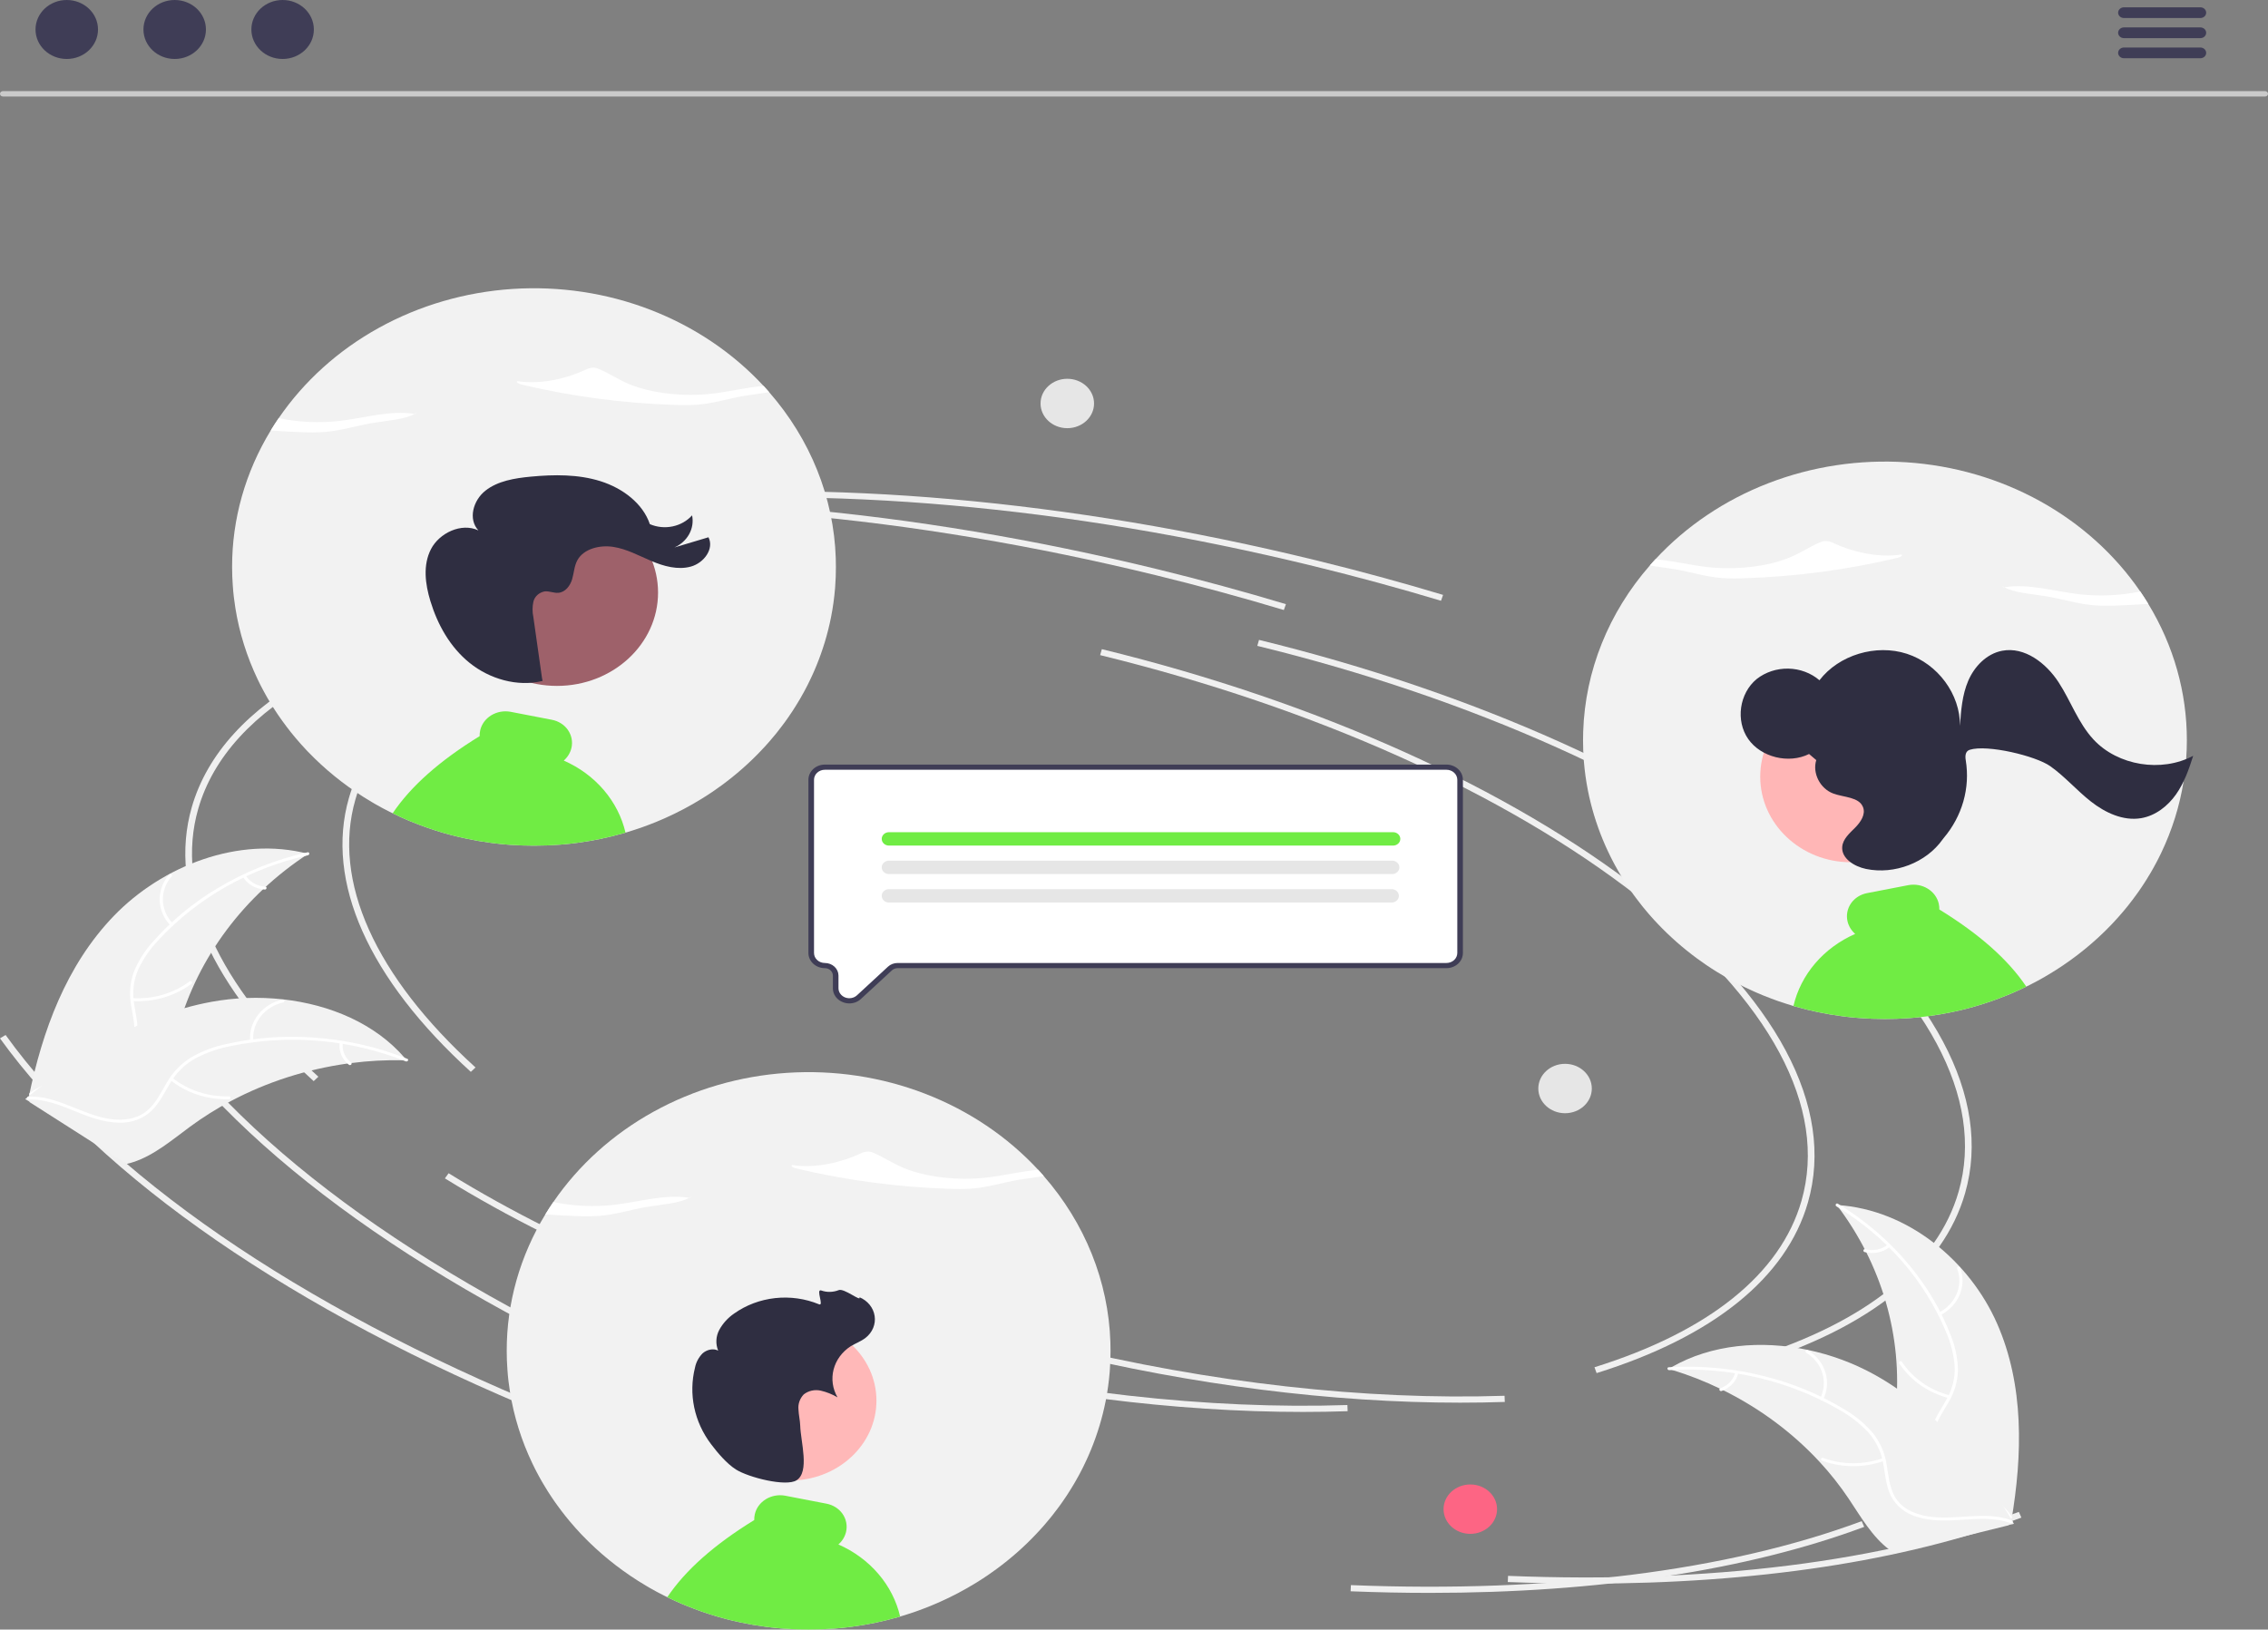 <svg width="430" height="309" viewBox="0 0 430 309" fill="none" xmlns="http://www.w3.org/2000/svg">
<rect x="0" y="0" width="430" height="309" fill="#808080" stroke="none"/>
<g clip-path="url(#clip0_60_982)">
<path d="M89.268 203.249C69.827 185.577 61.616 167.142 66.147 151.338C71.961 131.058 97.793 117.036 137.019 112.867L137.163 114.031C98.484 118.141 73.046 131.848 67.373 151.638C62.963 167.018 71.055 185.051 90.157 202.415L89.268 203.249Z" fill="#F0F0F0"/>
<path d="M276.841 265.978C252.578 265.978 226.211 262.648 200.021 256.246C167.634 248.329 137.939 236.38 114.146 221.689L114.85 220.716C138.529 235.336 168.093 247.231 200.346 255.114C229.492 262.24 258.857 265.541 285.255 264.67L285.301 265.839C282.513 265.932 279.693 265.978 276.841 265.978Z" fill="#F0F0F0"/>
<path d="M332.504 258.615L332.098 257.506C353.799 250.731 367.371 239.818 371.349 225.945C376.405 208.309 365.421 187.844 340.418 168.319C315.287 148.695 279.049 132.412 238.376 122.47L238.701 121.338C279.551 131.324 315.966 147.691 341.236 167.425C366.634 187.258 377.764 208.148 372.575 226.245C368.483 240.516 354.627 251.709 332.504 258.615Z" fill="#F0F0F0"/>
<path d="M133.243 266.467C85.567 246.942 48.828 221.612 29.796 195.141L30.853 194.493C49.753 220.781 86.299 245.961 133.757 265.396L133.243 266.467Z" fill="#F0F0F0"/>
<path d="M300.871 300.291C295.953 300.291 290.951 300.19 285.866 299.987L285.92 298.818C323.872 300.335 357.358 296.141 382.764 286.688L383.238 287.774C361.076 296.019 332.828 300.291 300.871 300.291Z" fill="#F0F0F0"/>
<path d="M273.208 113.918C265.328 111.549 257.222 109.343 249.117 107.362C202.473 95.96 156.622 91.912 116.519 95.657L116.391 94.492C156.644 90.734 202.652 94.792 249.441 106.23C257.57 108.217 265.698 110.429 273.6 112.805L273.208 113.918Z" fill="#F0F0F0"/>
<path d="M59.471 205.006C40.03 187.334 31.819 168.899 36.35 153.095C42.165 132.815 67.997 118.793 107.222 114.624L107.367 115.787C68.688 119.898 43.25 133.605 37.576 153.395C33.167 168.775 41.258 186.808 60.361 204.172L59.471 205.006Z" fill="#F0F0F0"/>
<path d="M247.044 267.734C222.781 267.734 196.414 264.404 170.224 258.002C137.837 250.085 108.142 238.136 84.349 223.445L85.053 222.472C108.732 237.092 138.296 248.987 170.549 256.87C199.695 263.995 229.06 267.297 255.459 266.426L255.504 267.595C252.717 267.688 249.897 267.734 247.044 267.734Z" fill="#F0F0F0"/>
<path d="M302.708 260.371L302.302 259.262C324.002 252.487 337.575 241.574 341.553 227.701C346.609 210.065 335.624 189.6 310.621 170.075C285.491 150.451 249.253 134.168 208.58 124.226L208.904 123.094C249.755 133.079 286.17 149.447 311.44 169.181C336.838 189.014 347.967 209.903 342.779 228.001C338.687 242.272 324.831 253.465 302.708 260.371Z" fill="#F0F0F0"/>
<path d="M103.447 268.222C55.77 248.698 19.032 223.368 0 196.897L1.056 196.249C19.957 222.537 56.502 247.717 103.961 267.152L103.447 268.222Z" fill="#F0F0F0"/>
<path d="M271.074 302.047C266.156 302.047 261.155 301.946 256.069 301.743L256.124 300.573C294.076 302.091 327.562 297.897 352.968 288.443L353.442 289.53C331.28 297.775 303.032 302.047 271.074 302.047Z" fill="#F0F0F0"/>
<path d="M243.411 115.674C235.531 113.305 227.426 111.099 219.32 109.117C172.677 97.716 126.826 93.668 86.722 97.413L86.595 96.248C126.848 92.49 172.856 96.548 219.645 107.986C227.773 109.973 235.901 112.185 243.804 114.561L243.411 115.674Z" fill="#F0F0F0"/>
<path d="M21.611 173.648C30.723 164.215 45.257 158.466 58.429 161.907C46.278 169.848 37.56 181.5 33.817 194.804C32.394 199.94 31.391 205.789 26.765 208.928C23.887 210.882 20.073 211.349 16.534 210.904C12.994 210.459 9.648 209.188 6.346 207.929L5.458 208C8.012 195.582 12.5 183.081 21.611 173.648Z" fill="#F2F2F2"/>
<path d="M58.389 162.169C47.377 164.631 37.484 170.235 30.117 178.183C28.499 179.868 27.177 181.779 26.203 183.844C25.324 185.884 25.052 188.104 25.417 190.273C25.713 192.302 26.27 194.346 26.026 196.407C25.885 197.459 25.504 198.473 24.908 199.38C24.313 200.288 23.516 201.068 22.571 201.672C20.258 203.231 17.476 203.93 14.73 204.527C11.681 205.189 8.502 205.832 6.017 207.703C5.715 207.93 5.352 207.485 5.653 207.259C9.977 204.003 15.987 204.421 20.772 202.057C23.004 200.954 24.89 199.222 25.349 196.847C25.75 194.769 25.177 192.661 24.858 190.609C24.469 188.497 24.646 186.33 25.373 184.296C26.231 182.192 27.47 180.238 29.038 178.517C32.5 174.592 36.609 171.194 41.215 168.448C46.452 165.287 52.236 162.976 58.318 161.616C58.694 161.532 58.763 162.086 58.389 162.169L58.389 162.169Z" fill="white"/>
<path d="M32.326 175.496C31.05 174.173 30.324 172.475 30.278 170.704C30.233 168.933 30.87 167.205 32.077 165.828C32.322 165.55 32.801 165.889 32.556 166.167C31.429 167.448 30.836 169.058 30.882 170.707C30.928 172.356 31.611 173.935 32.807 175.16C33.067 175.426 32.584 175.761 32.326 175.496H32.326Z" fill="white"/>
<path d="M25.12 189.263C29.033 189.503 32.901 188.372 35.951 186.096C36.253 185.871 36.617 186.315 36.315 186.541C33.136 188.904 29.109 190.073 25.037 189.815C24.649 189.79 24.734 189.238 25.12 189.263Z" fill="white"/>
<path d="M46.588 166.015C46.966 166.622 47.502 167.132 48.147 167.501C48.792 167.869 49.526 168.083 50.282 168.125C50.671 168.145 50.585 168.697 50.199 168.677C49.363 168.627 48.553 168.389 47.84 167.984C47.126 167.579 46.531 167.018 46.106 166.351C46.061 166.291 46.041 166.218 46.052 166.145C46.063 166.073 46.104 166.007 46.165 165.961C46.229 165.917 46.309 165.898 46.389 165.908C46.468 165.918 46.539 165.957 46.588 166.015Z" fill="white"/>
<path d="M77.126 201.066C76.883 201.059 76.641 201.053 76.395 201.05C73.13 200.981 69.865 201.157 66.631 201.576C66.38 201.605 66.127 201.638 65.878 201.673C58.099 202.76 50.606 205.17 43.78 208.783C41.065 210.222 38.473 211.851 36.025 213.654C32.646 216.144 29.196 219.092 25.239 220.368C24.828 220.505 24.408 220.619 23.982 220.708L5.62 208.995C5.593 208.949 5.563 208.906 5.535 208.86L4.779 208.424C4.898 208.322 5.024 208.22 5.143 208.119C5.212 208.06 5.285 208.004 5.354 207.945C5.401 207.906 5.448 207.868 5.489 207.831C5.504 207.818 5.52 207.805 5.533 207.796C5.573 207.759 5.615 207.728 5.652 207.695C6.355 207.12 7.063 206.549 7.776 205.981C7.779 205.977 7.779 205.977 7.786 205.976C13.235 201.663 19.122 197.733 25.468 194.752C25.659 194.662 25.853 194.569 26.052 194.484C28.921 193.156 31.902 192.045 34.966 191.165C36.646 190.688 38.351 190.29 40.074 189.972C44.528 189.158 49.094 188.997 53.602 189.493C62.59 190.484 71.135 194.118 76.706 200.569C76.848 200.734 76.987 200.897 77.126 201.066Z" fill="#F2F2F2"/>
<path d="M76.924 201.254C66.526 197.098 54.974 196.073 43.909 198.324C41.517 198.769 39.217 199.56 37.092 200.667C35.06 201.807 33.396 203.429 32.273 205.364C31.186 207.149 30.298 209.09 28.76 210.6C27.96 211.362 26.995 211.959 25.928 212.352C24.861 212.746 23.716 212.927 22.568 212.883C19.704 212.842 17.027 211.854 14.445 210.803C11.579 209.637 8.622 208.383 5.417 208.496C5.029 208.509 5.029 207.952 5.417 207.938C10.992 207.743 15.518 211.418 20.88 212.19C23.382 212.55 26.017 212.216 27.932 210.575C29.607 209.139 30.524 207.137 31.608 205.321C32.674 203.419 34.228 201.787 36.135 200.567C38.192 199.364 40.456 198.492 42.829 197.99C48.153 196.781 53.649 196.353 59.117 196.72C65.36 197.108 71.486 198.478 77.228 200.773C77.583 200.915 77.277 201.396 76.924 201.254Z" fill="white"/>
<path d="M47.426 197.406C47.269 195.64 47.796 193.881 48.915 192.441C50.033 191.002 51.669 189.977 53.53 189.548C53.907 189.463 54.069 190 53.691 190.085C51.957 190.481 50.433 191.437 49.395 192.779C48.357 194.121 47.872 195.762 48.029 197.405C48.062 197.762 47.459 197.761 47.426 197.406Z" fill="white"/>
<path d="M32.695 204.392C35.663 206.759 39.488 208.006 43.407 207.885C43.795 207.873 43.796 208.43 43.408 208.442C39.329 208.561 35.351 207.256 32.269 204.787C31.975 204.551 32.403 204.158 32.695 204.392Z" fill="white"/>
<path d="M64.994 197.765C64.9 198.459 64.995 199.165 65.27 199.817C65.545 200.47 65.991 201.049 66.568 201.503C66.865 201.735 66.437 202.128 66.142 201.897C65.507 201.393 65.015 200.753 64.71 200.032C64.404 199.312 64.295 198.534 64.391 197.765C64.393 197.692 64.425 197.623 64.481 197.571C64.537 197.519 64.613 197.489 64.692 197.486C64.772 197.487 64.848 197.516 64.905 197.568C64.961 197.62 64.993 197.691 64.994 197.765H64.994Z" fill="white"/>
<path d="M378.636 250.974C373.488 239.262 361.892 229.337 348.234 228.49C356.788 239.739 360.757 253.42 359.439 267.111C358.91 272.39 357.727 278.21 360.94 282.602C362.94 285.336 366.361 286.959 369.857 287.638C373.353 288.317 376.967 288.159 380.535 287.998L381.346 288.34C383.46 275.852 383.784 262.685 378.636 250.974Z" fill="#F2F2F2"/>
<path d="M348.176 228.75C357.651 234.486 364.929 242.833 368.974 252.606C369.885 254.695 370.434 256.904 370.6 259.152C370.686 261.346 370.133 263.521 369 265.451C367.983 267.271 366.714 269.023 366.194 271.039C365.944 272.074 365.934 273.147 366.164 274.186C366.395 275.226 366.861 276.208 367.532 277.07C369.142 279.256 371.508 280.778 373.877 282.192C376.508 283.762 379.268 285.354 380.927 287.888C381.129 288.195 381.633 287.889 381.432 287.582C378.544 283.174 372.731 281.703 369.086 277.991C367.385 276.259 366.239 274.043 366.672 271.663C367.05 269.582 368.357 267.775 369.404 265.941C370.539 264.073 371.161 261.976 371.217 259.835C371.175 257.587 370.719 255.362 369.869 253.255C368.037 248.484 365.404 244.009 362.066 239.993C358.284 235.39 353.677 231.419 348.444 228.251C348.12 228.055 347.854 228.555 348.176 228.75Z" fill="white"/>
<path d="M367.872 249.389C369.555 248.54 370.857 247.166 371.545 245.512C372.232 243.858 372.261 242.033 371.625 240.361C371.496 240.024 370.921 240.194 371.051 240.532C371.646 242.088 371.619 243.788 370.975 245.327C370.332 246.866 369.114 248.141 367.541 248.923C367.199 249.094 367.532 249.558 367.872 249.389Z" fill="white"/>
<path d="M369.648 264.592C365.875 263.603 362.644 261.338 360.6 258.248C360.397 257.942 359.893 258.248 360.095 258.554C362.229 261.766 365.596 264.117 369.525 265.137C369.9 265.234 370.02 264.688 369.648 264.592Z" fill="white"/>
<path d="M357.891 236.034C357.314 236.488 356.623 236.803 355.882 236.949C355.141 237.096 354.371 237.07 353.643 236.875C353.27 236.773 353.15 237.32 353.521 237.42C354.326 237.633 355.176 237.66 355.995 237.5C356.815 237.34 357.579 236.996 358.222 236.5C358.287 236.458 358.332 236.395 358.348 236.323C358.364 236.251 358.35 236.177 358.309 236.114C358.265 236.053 358.196 236.01 358.118 235.995C358.039 235.98 357.958 235.994 357.891 236.034Z" fill="white"/>
<path d="M316.371 259.568C316.602 259.637 316.833 259.707 317.065 259.781C320.165 260.729 323.176 261.908 326.069 263.306C326.295 263.411 326.522 263.52 326.743 263.631C333.674 267.068 339.854 271.664 344.968 277.185C347.001 279.383 348.85 281.721 350.498 284.179C352.775 287.573 354.951 291.42 358.213 293.85C358.55 294.107 358.904 294.344 359.273 294.561L380.831 289.227C380.873 289.192 380.917 289.161 380.96 289.127L381.831 288.95C381.755 288.818 381.674 288.682 381.599 288.55C381.555 288.473 381.507 288.397 381.464 288.32C381.433 288.269 381.402 288.219 381.378 288.171C381.368 288.154 381.358 288.137 381.349 288.125C381.325 288.077 381.297 288.036 381.274 287.993C380.821 287.233 380.362 286.475 379.897 285.719C379.896 285.715 379.896 285.715 379.889 285.711C376.327 279.958 372.213 274.43 367.322 269.653C367.174 269.509 367.026 269.361 366.869 269.22C364.651 267.078 362.247 265.107 359.682 263.327C358.273 262.356 356.813 261.452 355.305 260.618C351.406 258.47 347.165 256.901 342.738 255.969C333.913 254.113 324.542 254.883 316.947 259.23C316.753 259.342 316.563 259.452 316.371 259.568Z" fill="#F2F2F2"/>
<path d="M316.492 259.809C327.798 259.122 339.051 261.741 348.653 267.295C350.743 268.457 352.622 269.915 354.22 271.617C355.719 273.322 356.696 275.366 357.05 277.537C357.424 279.555 357.554 281.659 358.453 283.558C358.928 284.524 359.62 285.386 360.482 286.088C361.343 286.789 362.356 287.315 363.453 287.63C366.165 288.48 369.046 288.38 371.86 288.192C374.984 287.983 378.226 287.72 381.203 288.82C381.564 288.954 381.767 288.429 381.407 288.296C376.227 286.382 370.626 288.438 365.295 287.501C362.807 287.064 360.448 285.932 359.241 283.791C358.187 281.919 358.051 279.749 357.692 277.703C357.38 275.58 356.51 273.561 355.158 271.82C353.659 270.048 351.844 268.525 349.792 267.316C345.218 264.525 340.197 262.416 334.913 261.065C328.892 259.492 322.625 258.882 316.381 259.262C315.995 259.285 316.108 259.833 316.492 259.809Z" fill="white"/>
<path d="M345.675 265.339C346.466 263.725 346.609 261.904 346.08 260.201C345.551 258.498 344.383 257.025 342.786 256.044C342.462 255.846 342.114 256.302 342.439 256.499C343.928 257.411 345.015 258.783 345.505 260.37C345.994 261.956 345.853 263.652 345.107 265.151C344.946 265.477 345.515 265.663 345.675 265.339H345.675Z" fill="white"/>
<path d="M357.006 276.49C353.35 277.798 349.293 277.786 345.646 276.455C345.285 276.323 345.082 276.847 345.442 276.979C349.241 278.358 353.462 278.363 357.264 276.993C357.627 276.863 357.367 276.36 357.006 276.49Z" fill="white"/>
<path d="M328.999 260.224C328.834 260.908 328.488 261.542 327.991 262.072C327.495 262.601 326.864 263.008 326.155 263.257C325.791 263.383 326.052 263.886 326.413 263.76C327.195 263.482 327.891 263.032 328.441 262.448C328.991 261.865 329.377 261.166 329.567 260.412C329.591 260.342 329.586 260.267 329.552 260.201C329.518 260.135 329.458 260.083 329.384 260.056C329.309 260.031 329.226 260.035 329.154 260.067C329.082 260.098 329.026 260.155 328.999 260.224V260.224Z" fill="white"/>
<path d="M278.762 290.854C281.563 290.854 283.833 288.758 283.833 286.171C283.833 283.585 281.563 281.488 278.762 281.488C275.961 281.488 273.69 283.585 273.69 286.171C273.69 288.758 275.961 290.854 278.762 290.854Z" fill="#FD6584"/>
<path d="M296.727 211.092C299.528 211.092 301.798 208.995 301.798 206.409C301.798 203.822 299.528 201.726 296.727 201.726C293.925 201.726 291.655 203.822 291.655 206.409C291.655 208.995 293.925 211.092 296.727 211.092Z" fill="#E6E6E6"/>
<path d="M202.354 81.193C205.155 81.193 207.425 79.097 207.425 76.51C207.425 73.924 205.155 71.827 202.354 71.827C199.552 71.827 197.282 73.924 197.282 76.51C197.282 79.097 199.552 81.193 202.354 81.193Z" fill="#E6E6E6"/>
<path d="M96.072 256.15C96.072 257.342 96.114 258.534 96.205 259.717C96.3 261.129 96.465 262.532 96.688 263.926C97.438 268.617 98.871 273.193 100.949 277.529C101.055 277.745 101.162 277.961 101.268 278.177L101.427 278.501C101.48 278.609 101.539 278.717 101.592 278.82C101.666 278.962 101.735 279.099 101.81 279.237C101.9 279.408 101.99 279.58 102.086 279.752C102.097 279.771 102.107 279.796 102.123 279.82C102.203 279.967 102.277 280.11 102.362 280.257C102.378 280.289 102.396 280.32 102.416 280.35C102.506 280.517 102.601 280.689 102.697 280.855C102.803 281.032 102.904 281.214 103.011 281.39C103.266 281.827 103.531 282.258 103.802 282.69C103.882 282.818 103.962 282.945 104.047 283.073C104.121 283.191 104.195 283.308 104.275 283.426C104.328 283.504 104.381 283.588 104.434 283.666C104.519 283.799 104.604 283.926 104.695 284.059C104.891 284.348 105.093 284.638 105.29 284.927H105.295C105.385 285.06 105.481 285.192 105.577 285.32V285.325C105.858 285.717 106.151 286.109 106.443 286.497C106.443 286.497 106.444 286.497 106.445 286.497C106.445 286.498 106.446 286.498 106.447 286.498C106.447 286.499 106.447 286.499 106.448 286.5C106.448 286.501 106.448 286.501 106.448 286.502C106.682 286.816 106.926 287.12 107.165 287.424V287.429C107.325 287.62 107.479 287.817 107.638 288.008C107.766 288.165 107.898 288.327 108.031 288.484C108.058 288.518 108.09 288.548 108.116 288.582V288.587C108.153 288.631 108.191 288.67 108.228 288.714C108.791 289.382 109.372 290.034 109.971 290.672L110.066 290.775C110.098 290.809 110.135 290.843 110.167 290.883C110.22 290.937 110.268 290.991 110.321 291.045C110.369 291.099 110.422 291.153 110.475 291.206C113.596 294.452 117.134 297.333 121.011 299.787C121.526 300.115 122.052 300.434 122.578 300.743C122.711 300.822 122.844 300.9 122.977 300.974C123.014 300.998 123.056 301.023 123.094 301.047C123.168 301.087 123.237 301.126 123.311 301.17C123.38 301.209 123.45 301.249 123.524 301.288C123.805 301.45 124.092 301.607 124.379 301.764C124.448 301.803 124.523 301.842 124.597 301.881C124.666 301.916 124.741 301.955 124.815 301.994C124.815 301.999 124.815 301.999 124.82 301.999H124.826V302.004H124.831C125.187 302.195 125.548 302.382 125.915 302.563C126.111 302.661 126.313 302.764 126.515 302.858C126.972 303.088 127.434 303.309 127.896 303.52C128.061 303.593 128.231 303.667 128.396 303.746C128.534 303.804 128.672 303.868 128.81 303.927C128.853 303.947 128.89 303.961 128.927 303.981C129.044 304.03 129.156 304.079 129.273 304.128C129.4 304.182 129.528 304.236 129.65 304.29C129.793 304.349 129.931 304.408 130.075 304.462C130.606 304.683 131.143 304.893 131.679 305.095C133.602 305.822 135.568 306.451 137.566 306.978C137.656 307.003 137.752 307.027 137.848 307.052C138.703 307.273 139.564 307.474 140.43 307.655C141.944 307.979 143.472 308.244 145.015 308.45H145.025C145.211 308.475 145.392 308.499 145.578 308.524C145.594 308.524 145.61 308.529 145.631 308.529C145.631 308.534 145.631 308.534 145.636 308.529C145.838 308.553 146.046 308.578 146.247 308.602C146.261 308.606 146.276 308.608 146.29 308.607C146.481 308.632 146.678 308.651 146.869 308.671C147.076 308.69 147.283 308.71 147.491 308.73C147.65 308.744 147.809 308.759 147.969 308.774C147.982 308.778 147.997 308.78 148.011 308.779C148.155 308.789 148.298 308.803 148.442 308.813H148.463C148.585 308.823 148.713 308.833 148.835 308.843C150.317 308.951 151.805 309 153.314 309C154.945 309 156.565 308.941 158.164 308.813H158.18C158.526 308.784 158.866 308.754 159.206 308.725C159.296 308.715 159.381 308.71 159.471 308.7C159.487 308.7 159.509 308.695 159.525 308.695C159.551 308.691 159.578 308.691 159.61 308.686C159.624 308.686 159.638 308.684 159.652 308.681C159.769 308.671 159.886 308.656 160.008 308.646L160.406 308.602C160.539 308.587 160.672 308.568 160.805 308.553C160.837 308.548 160.863 308.548 160.895 308.543C160.991 308.534 161.087 308.519 161.182 308.504C161.23 308.499 161.278 308.494 161.32 308.489C161.416 308.475 161.506 308.465 161.602 308.45H161.607C164.523 308.063 167.4 307.464 170.214 306.66C170.363 306.615 170.512 306.576 170.661 306.532C170.666 306.532 170.671 306.527 170.676 306.527C170.719 306.512 170.767 306.503 170.809 306.488C171.208 306.37 171.601 306.247 171.994 306.12C172.536 305.953 173.073 305.772 173.609 305.585C173.753 305.531 173.896 305.482 174.04 305.428C174.332 305.325 174.619 305.217 174.906 305.109C175.394 304.928 175.883 304.737 176.367 304.54C176.818 304.354 177.265 304.167 177.711 303.971C177.721 303.966 177.737 303.966 177.748 303.956C177.849 303.912 177.95 303.868 178.046 303.824H178.051C180.498 302.74 182.857 301.496 185.112 300.101C185.834 299.654 186.546 299.193 187.248 298.717C187.811 298.33 188.363 297.937 188.916 297.535C191.642 295.533 194.165 293.306 196.455 290.883V290.878C196.62 290.711 196.774 290.539 196.933 290.368C196.96 290.343 196.981 290.319 197.002 290.299C197.103 290.186 197.199 290.078 197.3 289.97V289.965C197.433 289.823 197.565 289.676 197.693 289.529C197.725 289.494 197.751 289.465 197.778 289.436V289.431C197.884 289.313 197.985 289.195 198.091 289.073C198.144 289.014 198.192 288.955 198.245 288.896V288.891C198.559 288.528 198.862 288.165 199.165 287.792C199.244 287.694 199.324 287.591 199.409 287.488C199.791 287.012 200.163 286.526 200.525 286.041V286.036C200.663 285.854 200.796 285.668 200.934 285.486C201.067 285.3 201.199 285.114 201.332 284.927C201.465 284.731 201.603 284.54 201.736 284.343L201.752 284.314C201.885 284.128 202.018 283.931 202.145 283.74C202.246 283.583 202.347 283.431 202.448 283.279C202.512 283.176 202.581 283.073 202.645 282.965C202.669 282.932 202.693 282.897 202.714 282.862C202.862 282.622 203.011 282.381 203.16 282.141C203.335 281.861 203.505 281.577 203.675 281.292C203.739 281.174 203.808 281.057 203.877 280.939C203.904 280.9 203.925 280.86 203.946 280.821C204.026 280.684 204.106 280.542 204.18 280.399C204.26 280.262 204.339 280.12 204.419 279.977C204.493 279.84 204.573 279.698 204.647 279.555C204.706 279.448 204.759 279.34 204.818 279.232C204.822 279.223 204.827 279.215 204.833 279.207C204.86 279.153 204.887 279.104 204.908 279.055C204.914 279.048 204.92 279.039 204.924 279.031C204.982 278.923 205.035 278.81 205.094 278.702C205.168 278.56 205.237 278.412 205.312 278.27C205.359 278.172 205.413 278.069 205.46 277.966C205.529 277.824 205.604 277.681 205.668 277.534C205.742 277.387 205.811 277.24 205.88 277.088C205.9 277.051 205.918 277.014 205.933 276.975C205.97 276.906 205.997 276.838 206.029 276.769C206.114 276.587 206.199 276.401 206.279 276.22C206.374 276.014 206.465 275.803 206.55 275.597C206.635 275.405 206.714 275.209 206.794 275.013L206.826 274.944C208.064 271.933 209.003 268.825 209.631 265.658V265.653C209.985 263.844 210.239 262.02 210.391 260.188C210.396 260.085 210.407 259.986 210.412 259.888C210.508 258.647 210.55 257.401 210.55 256.15C210.55 255.596 210.54 255.046 210.524 254.497C210.153 243.006 205.715 231.944 197.889 223.002C197.719 222.806 197.549 222.61 197.374 222.413C197.199 222.217 197.018 222.026 196.843 221.835C191.019 215.537 183.673 210.591 175.399 207.395C167.124 204.199 158.153 202.843 149.207 203.437C140.261 204.03 131.591 206.556 123.896 210.811C116.201 215.066 109.697 220.931 104.907 227.932C104.647 228.315 104.387 228.703 104.137 229.09C103.882 229.483 103.638 229.875 103.393 230.273C98.58 238.172 96.058 247.086 96.072 256.15Z" fill="#F2F2F2"/>
<path d="M151.039 221.582C160.451 223.812 170.096 225.098 179.807 225.416C181.276 225.49 182.748 225.481 184.215 225.388C187.44 225.138 190.202 224.202 193.278 223.691C194.756 223.446 196.404 223.266 197.892 223.002C197.548 222.608 197.198 222.218 196.842 221.834C193.632 222.084 190.371 222.904 187.123 223.285C181.6 223.933 175.413 223.21 171.226 221.425C169.195 220.559 167.639 219.479 165.615 218.609C165.34 218.478 165.042 218.394 164.734 218.36C164.151 218.344 163.574 218.482 163.073 218.758C159.677 220.341 154.747 221.627 150.171 220.919C149.83 221.166 150.478 221.446 151.039 221.582Z" fill="white"/>
<path d="M130.788 227.152C130.746 227.145 130.704 227.14 130.663 227.133C130.838 227.033 131.004 226.917 131.157 226.789L130.788 227.152Z" fill="white"/>
<path d="M103.395 230.275C105.306 230.416 107.227 230.521 109.158 230.59C110.627 230.663 112.099 230.654 113.566 230.562C116.79 230.311 119.552 229.376 122.628 228.865C125.447 228.397 128.873 228.171 130.663 227.133C126.037 226.393 121.244 227.899 116.474 228.459C112.615 228.897 108.703 228.719 104.91 227.932C104.382 228.699 103.877 229.48 103.395 230.275Z" fill="white"/>
<path d="M126.515 302.858C126.972 303.089 127.434 303.309 127.897 303.52C128.061 303.594 128.231 303.667 128.396 303.746C128.534 303.805 128.672 303.869 128.81 303.927C128.853 303.947 128.89 303.962 128.927 303.981C129.044 304.031 129.156 304.08 129.273 304.129C129.4 304.183 129.528 304.237 129.65 304.291C129.793 304.349 129.931 304.408 130.075 304.462C130.606 304.683 131.143 304.894 131.679 305.095C133.602 305.823 135.568 306.452 137.566 306.979C137.656 307.003 137.752 307.028 137.848 307.052C138.703 307.273 139.564 307.474 140.43 307.656C141.944 307.98 143.472 308.245 145.015 308.451H145.026C145.211 308.475 145.392 308.5 145.578 308.524C145.594 308.524 145.61 308.529 145.631 308.529C145.631 308.534 145.631 308.534 145.637 308.529C145.838 308.554 146.046 308.578 146.247 308.603C146.261 308.606 146.276 308.608 146.29 308.608C146.481 308.632 146.678 308.652 146.869 308.671C147.076 308.691 147.284 308.711 147.491 308.73C147.65 308.745 147.81 308.76 147.969 308.774C147.983 308.779 147.997 308.78 148.011 308.779C148.155 308.789 148.298 308.804 148.442 308.814H148.463C148.585 308.823 148.713 308.833 148.835 308.843C150.317 308.951 151.805 309 153.314 309C154.945 309 156.565 308.941 158.164 308.814H158.18C158.526 308.784 158.866 308.755 159.206 308.725C159.296 308.715 159.381 308.711 159.471 308.701C159.487 308.701 159.509 308.696 159.525 308.696C159.551 308.691 159.578 308.691 159.61 308.686C159.624 308.687 159.638 308.685 159.652 308.681C159.769 308.671 159.886 308.657 160.008 308.647L160.407 308.603C160.539 308.588 160.672 308.568 160.805 308.554C160.837 308.549 160.863 308.549 160.895 308.544C160.991 308.534 161.087 308.519 161.182 308.505C161.23 308.5 161.278 308.495 161.32 308.49C161.416 308.475 161.506 308.465 161.602 308.451H161.607C164.523 308.063 167.401 307.464 170.214 306.66C170.363 306.616 170.512 306.577 170.661 306.532C169.975 303.578 168.562 300.81 166.533 298.44C164.503 296.07 161.911 294.163 158.956 292.865C159.687 292.222 160.192 291.392 160.407 290.481C160.544 289.894 160.555 289.287 160.439 288.696C160.322 288.105 160.08 287.541 159.726 287.037C159.037 286.06 157.955 285.375 156.719 285.134L148.846 283.613C147.578 283.385 146.264 283.628 145.19 284.289C144.115 284.951 143.367 285.977 143.108 287.145C143.027 287.503 142.992 287.869 143.001 288.234C135.42 292.895 129.963 297.727 126.515 302.858Z" fill="#70EC44"/>
<path d="M149.764 280.742C158.824 280.742 166.168 273.96 166.168 265.595C166.168 257.23 158.824 250.448 149.764 250.448C140.704 250.448 133.36 257.23 133.36 265.595C133.36 273.96 140.704 280.742 149.764 280.742Z" fill="#FFB8B8"/>
<path d="M139.539 278.653C137.79 277.55 136.004 275.43 134.811 273.841C133.231 271.752 132.144 269.38 131.62 266.878C131.096 264.377 131.147 261.801 131.77 259.319C131.968 258.327 132.457 257.403 133.182 256.648C133.954 255.942 135.216 255.607 136.159 256.107C135.902 255.47 135.789 254.792 135.826 254.114C135.864 253.435 136.051 252.771 136.378 252.163C137.041 250.947 138.001 249.891 139.183 249.078C141.443 247.471 144.132 246.459 146.965 246.149C149.797 245.84 152.668 246.244 155.272 247.319C156.297 247.757 154.614 244.372 155.686 244.698C156.752 245.079 157.936 245.06 158.987 244.644C159.995 244.176 163.339 246.961 162.952 245.982C163.718 246.303 164.383 246.797 164.885 247.419C165.388 248.041 165.712 248.771 165.827 249.54C165.943 250.309 165.845 251.092 165.544 251.817C165.243 252.542 164.748 253.185 164.106 253.685C163.259 254.345 162.202 254.725 161.275 255.285C159.651 256.34 158.501 257.908 158.043 259.692C157.586 261.476 157.851 263.354 158.789 264.969C157.814 264.391 156.744 263.961 155.62 263.698C155.057 263.571 154.468 263.57 153.904 263.695C153.34 263.821 152.816 264.068 152.377 264.418C152.01 264.806 151.732 265.26 151.562 265.75C151.391 266.241 151.331 266.758 151.385 267.271C151.422 268.299 151.686 269.312 151.716 270.34C151.803 273.357 153.553 279.092 151.02 280.695C149.021 281.961 141.928 280.16 139.539 278.653Z" fill="#2F2E41"/>
<path d="M429.461 18.298H0.538C0.395 18.295 0.258 18.24 0.157 18.145C0.056 18.05 0 17.922 0 17.79C0 17.657 0.056 17.529 0.157 17.434C0.258 17.339 0.395 17.284 0.538 17.281H429.461C429.605 17.284 429.742 17.339 429.843 17.434C429.944 17.529 430 17.657 430 17.79C430 17.922 429.944 18.05 429.843 18.145C429.742 18.24 429.605 18.295 429.461 18.298Z" fill="#CACACA"/>
<path d="M12.659 11.182C15.93 11.182 18.582 8.679 18.582 5.591C18.582 2.503 15.93 0 12.659 0C9.387 0 6.735 2.503 6.735 5.591C6.735 8.679 9.387 11.182 12.659 11.182Z" fill="#3F3D56"/>
<path d="M33.12 11.182C36.392 11.182 39.044 8.679 39.044 5.591C39.044 2.503 36.392 0 33.12 0C29.849 0 27.197 2.503 27.197 5.591C27.197 8.679 29.849 11.182 33.12 11.182Z" fill="#3F3D56"/>
<path d="M53.583 11.182C56.854 11.182 59.506 8.679 59.506 5.591C59.506 2.503 56.854 0 53.583 0C50.312 0 47.66 2.503 47.66 5.591C47.66 8.679 50.312 11.182 53.583 11.182Z" fill="#3F3D56"/>
<path d="M417.202 3.42H402.663C402.375 3.414 402.101 3.304 401.9 3.114C401.699 2.924 401.586 2.669 401.586 2.403C401.586 2.138 401.699 1.882 401.9 1.692C402.101 1.502 402.375 1.393 402.663 1.387H417.202C417.49 1.393 417.763 1.502 417.965 1.692C418.166 1.882 418.279 2.138 418.279 2.403C418.279 2.669 418.166 2.924 417.965 3.114C417.763 3.304 417.49 3.414 417.202 3.42Z" fill="#3F3D56"/>
<path d="M417.202 7.232H402.663C402.375 7.227 402.101 7.117 401.9 6.927C401.699 6.737 401.586 6.482 401.586 6.216C401.586 5.95 401.699 5.695 401.9 5.505C402.101 5.315 402.375 5.205 402.663 5.199H417.202C417.49 5.205 417.764 5.315 417.965 5.505C418.166 5.695 418.279 5.95 418.279 6.216C418.279 6.482 418.166 6.737 417.965 6.927C417.764 7.117 417.49 7.227 417.202 7.232Z" fill="#3F3D56"/>
<path d="M417.202 11.044H402.663C402.375 11.038 402.101 10.928 401.9 10.738C401.699 10.548 401.586 10.293 401.586 10.027C401.586 9.761 401.699 9.506 401.9 9.316C402.101 9.126 402.375 9.017 402.663 9.011H417.202C417.49 9.017 417.764 9.126 417.965 9.316C418.166 9.506 418.279 9.761 418.279 10.027C418.279 10.293 418.166 10.548 417.965 10.738C417.764 10.928 417.49 11.038 417.202 11.044Z" fill="#3F3D56"/>
<path d="M161.043 189.781C160.698 189.781 160.356 189.717 160.037 189.594C159.561 189.417 159.155 189.112 158.87 188.719C158.585 188.325 158.436 187.862 158.441 187.388V184.991C158.44 184.488 158.224 184.006 157.839 183.65C157.454 183.295 156.932 183.095 156.387 183.094C155.701 183.093 155.044 182.842 154.559 182.394C154.075 181.946 153.802 181.339 153.801 180.707V147.86C153.802 147.227 154.075 146.62 154.559 146.173C155.044 145.725 155.701 145.473 156.387 145.473H274.242C274.928 145.473 275.585 145.725 276.07 146.173C276.554 146.62 276.827 147.227 276.828 147.86V180.707C276.827 181.339 276.554 181.946 276.07 182.394C275.585 182.842 274.928 183.093 274.242 183.094H170.185C169.915 183.093 169.648 183.142 169.398 183.237C169.149 183.333 168.923 183.473 168.732 183.649L162.855 189.076C162.619 189.299 162.337 189.476 162.026 189.597C161.715 189.718 161.381 189.78 161.043 189.781Z" fill="white"/>
<path d="M161.043 190.271C160.628 190.271 160.217 190.194 159.833 190.046C159.26 189.833 158.77 189.466 158.427 188.991C158.083 188.517 157.903 187.958 157.91 187.388V184.99C157.909 184.618 157.749 184.26 157.463 183.996C157.178 183.733 156.791 183.584 156.387 183.584C155.561 183.583 154.768 183.279 154.184 182.74C153.6 182.2 153.271 181.469 153.27 180.706V147.859C153.271 147.096 153.6 146.365 154.184 145.825C154.768 145.286 155.56 144.982 156.387 144.981H274.242C275.069 144.982 275.861 145.286 276.445 145.825C277.03 146.365 277.358 147.096 277.359 147.859V180.706C277.358 181.469 277.03 182.2 276.445 182.74C275.861 183.279 275.069 183.583 274.242 183.584H170.185C169.985 183.583 169.787 183.62 169.602 183.69C169.417 183.761 169.249 183.865 169.108 183.996L163.231 189.422C162.945 189.691 162.605 189.904 162.229 190.049C161.854 190.195 161.45 190.271 161.043 190.271ZM156.387 145.963C155.842 145.963 155.32 146.163 154.935 146.519C154.55 146.874 154.333 147.357 154.333 147.86V180.706C154.333 181.209 154.55 181.691 154.935 182.047C155.32 182.402 155.842 182.602 156.387 182.603C157.072 182.604 157.73 182.855 158.214 183.303C158.699 183.751 158.972 184.358 158.972 184.991V187.388C158.972 187.763 159.093 188.13 159.319 188.441C159.545 188.753 159.865 188.996 160.241 189.14C160.616 189.283 161.029 189.321 161.428 189.248C161.826 189.175 162.192 188.994 162.479 188.729L168.357 183.302C168.596 183.08 168.881 182.903 169.195 182.783C169.509 182.663 169.845 182.602 170.185 182.603H274.242C274.787 182.602 275.309 182.402 275.694 182.047C276.08 181.691 276.296 181.209 276.297 180.706V147.859C276.296 147.357 276.079 146.874 275.694 146.519C275.309 146.163 274.787 145.963 274.242 145.963L156.387 145.963Z" fill="#3F3D56"/>
<path d="M264.115 160.343H168.546C168.181 160.343 167.831 160.209 167.573 159.97C167.314 159.732 167.169 159.409 167.169 159.072C167.169 158.735 167.314 158.411 167.573 158.173C167.831 157.935 168.181 157.801 168.546 157.801H264.115C264.48 157.801 264.83 157.935 265.088 158.173C265.346 158.411 265.491 158.735 265.491 159.072C265.491 159.409 265.346 159.732 265.088 159.97C264.83 160.209 264.48 160.343 264.115 160.343Z" fill="#70EC44"/>
<path d="M263.939 165.743H168.546C168.181 165.743 167.831 165.609 167.573 165.371C167.314 165.133 167.169 164.809 167.169 164.472C167.169 164.135 167.314 163.812 167.573 163.573C167.831 163.335 168.181 163.201 168.546 163.201H263.939C264.304 163.201 264.654 163.335 264.912 163.573C265.17 163.812 265.315 164.135 265.315 164.472C265.315 164.809 265.17 165.133 264.912 165.371C264.654 165.609 264.304 165.743 263.939 165.743Z" fill="#E6E6E6"/>
<path d="M263.844 171.142H168.546C168.181 171.142 167.831 171.008 167.573 170.769C167.314 170.531 167.169 170.208 167.169 169.871C167.169 169.534 167.314 169.21 167.573 168.972C167.831 168.734 168.181 168.6 168.546 168.6H263.844C264.209 168.6 264.559 168.734 264.817 168.972C265.076 169.21 265.221 169.534 265.221 169.871C265.221 170.208 265.076 170.531 264.817 170.769C264.559 171.008 264.209 171.142 263.844 171.142Z" fill="#E6E6E6"/>
<path d="M414.616 140.376C414.616 141.568 414.573 142.76 414.483 143.942C414.387 145.355 414.222 146.758 413.999 148.151C413.249 152.842 411.816 157.418 409.738 161.755C409.632 161.971 409.526 162.187 409.42 162.402L409.26 162.726C409.207 162.834 409.149 162.942 409.095 163.045C409.021 163.187 408.952 163.325 408.878 163.462C408.787 163.634 408.697 163.806 408.601 163.977C408.591 163.997 408.58 164.021 408.564 164.046C408.484 164.193 408.41 164.335 408.325 164.483C408.309 164.515 408.292 164.546 408.272 164.576C408.182 164.743 408.086 164.914 407.99 165.081C407.884 165.258 407.783 165.439 407.677 165.616C407.422 166.052 407.156 166.484 406.885 166.916C406.806 167.043 406.726 167.171 406.641 167.298C406.566 167.416 406.492 167.534 406.412 167.652C406.359 167.73 406.306 167.814 406.253 167.892C406.168 168.024 406.083 168.152 405.993 168.284C405.796 168.574 405.594 168.863 405.398 169.153H405.392C405.302 169.285 405.206 169.418 405.111 169.545V169.55C404.829 169.943 404.537 170.335 404.245 170.723C404.244 170.723 404.243 170.723 404.243 170.723C404.242 170.723 404.241 170.724 404.241 170.724C404.24 170.724 404.24 170.725 404.24 170.726C404.239 170.726 404.239 170.727 404.239 170.727C404.006 171.041 403.761 171.346 403.522 171.65V171.655C403.363 171.846 403.209 172.042 403.049 172.234C402.922 172.391 402.789 172.552 402.656 172.709C402.63 172.744 402.598 172.773 402.571 172.808V172.812C402.534 172.857 402.497 172.896 402.46 172.94C401.896 173.607 401.315 174.26 400.717 174.897L400.621 175C400.589 175.035 400.552 175.069 400.52 175.108C400.467 175.162 400.419 175.216 400.366 175.27C400.318 175.324 400.265 175.378 400.212 175.432C397.092 178.678 393.554 181.559 389.677 184.012C389.161 184.341 388.635 184.66 388.109 184.969C387.976 185.047 387.844 185.126 387.711 185.199C387.674 185.224 387.631 185.248 387.594 185.273C387.519 185.312 387.45 185.351 387.376 185.396C387.307 185.435 387.238 185.474 387.164 185.513C386.882 185.675 386.595 185.832 386.308 185.989C386.239 186.028 386.165 186.068 386.09 186.107C386.021 186.141 385.947 186.181 385.872 186.22C385.872 186.225 385.872 186.225 385.867 186.225H385.862V186.23H385.857C385.501 186.421 385.139 186.607 384.773 186.789C384.576 186.887 384.374 186.99 384.172 187.083C383.715 187.314 383.253 187.535 382.791 187.745C382.626 187.819 382.456 187.893 382.292 187.971C382.153 188.03 382.015 188.094 381.877 188.153C381.835 188.172 381.797 188.187 381.76 188.207C381.643 188.256 381.532 188.305 381.415 188.354C381.287 188.408 381.16 188.462 381.038 188.516C380.894 188.575 380.756 188.633 380.613 188.687C380.081 188.908 379.545 189.119 379.008 189.32C377.085 190.048 375.12 190.677 373.121 191.204C373.031 191.229 372.935 191.253 372.84 191.278C371.984 191.498 371.124 191.699 370.258 191.881C368.743 192.205 367.215 192.47 365.673 192.676H365.662C365.476 192.7 365.295 192.725 365.109 192.749C365.093 192.749 365.078 192.754 365.056 192.754C365.056 192.759 365.056 192.759 365.051 192.754C364.849 192.779 364.642 192.803 364.44 192.828C364.426 192.832 364.412 192.833 364.397 192.833C364.206 192.857 364.01 192.877 363.818 192.896C363.611 192.916 363.404 192.936 363.197 192.955C363.037 192.97 362.878 192.985 362.719 193C362.705 193.004 362.69 193.006 362.676 193.004C362.533 193.014 362.389 193.029 362.246 193.039H362.224C362.102 193.049 361.975 193.058 361.853 193.068C360.37 193.176 358.883 193.225 357.374 193.225C355.743 193.225 354.122 193.166 352.523 193.039H352.507C352.162 193.009 351.822 192.98 351.482 192.95C351.391 192.941 351.306 192.936 351.216 192.926C351.2 192.926 351.179 192.921 351.163 192.921C351.136 192.916 351.11 192.916 351.078 192.911C351.064 192.912 351.049 192.91 351.035 192.906C350.918 192.896 350.802 192.882 350.679 192.872L350.281 192.828C350.148 192.813 350.015 192.793 349.882 192.779C349.851 192.774 349.824 192.774 349.792 192.769C349.697 192.759 349.601 192.744 349.505 192.73C349.457 192.725 349.41 192.72 349.367 192.715C349.271 192.7 349.181 192.69 349.086 192.676H349.08C346.165 192.288 343.287 191.69 340.473 190.885C340.324 190.841 340.176 190.802 340.027 190.758C340.022 190.758 340.016 190.753 340.011 190.753C339.968 190.738 339.921 190.728 339.878 190.713C339.48 190.596 339.087 190.473 338.693 190.346C338.151 190.179 337.615 189.997 337.078 189.811C336.935 189.757 336.791 189.708 336.648 189.654C336.356 189.551 336.069 189.443 335.782 189.335C335.293 189.153 334.804 188.962 334.321 188.766C333.869 188.579 333.423 188.393 332.977 188.197C332.966 188.192 332.95 188.192 332.939 188.182C332.838 188.138 332.738 188.094 332.642 188.05H332.637C330.19 186.965 327.83 185.721 325.576 184.326C324.853 183.88 324.141 183.419 323.44 182.943C322.877 182.555 322.324 182.163 321.772 181.761C319.046 179.758 316.522 177.532 314.233 175.108V175.103C314.068 174.937 313.914 174.765 313.754 174.593C313.728 174.569 313.707 174.544 313.685 174.525C313.584 174.412 313.489 174.304 313.388 174.196V174.191C313.255 174.049 313.122 173.902 312.995 173.754C312.963 173.72 312.936 173.691 312.91 173.661V173.656C312.803 173.538 312.702 173.421 312.596 173.298C312.543 173.239 312.495 173.18 312.442 173.122V173.117C312.129 172.754 311.826 172.391 311.523 172.018C311.443 171.92 311.364 171.817 311.279 171.714C310.896 171.238 310.524 170.752 310.163 170.266V170.261C310.025 170.08 309.892 169.894 309.754 169.712C309.621 169.526 309.488 169.339 309.355 169.153C309.222 168.957 309.084 168.765 308.951 168.569L308.935 168.54C308.803 168.353 308.67 168.157 308.542 167.966C308.441 167.809 308.34 167.657 308.239 167.504C308.176 167.401 308.107 167.298 308.043 167.191C308.018 167.157 307.995 167.123 307.974 167.087C307.825 166.847 307.676 166.607 307.528 166.366C307.352 166.087 307.182 165.802 307.012 165.518C306.948 165.4 306.879 165.282 306.81 165.164C306.784 165.125 306.762 165.086 306.741 165.047C306.662 164.909 306.582 164.767 306.507 164.625C306.428 164.487 306.348 164.345 306.268 164.203C306.194 164.066 306.114 163.923 306.04 163.781C305.981 163.673 305.928 163.565 305.87 163.457C305.866 163.448 305.86 163.44 305.854 163.433C305.827 163.379 305.801 163.33 305.78 163.281C305.773 163.273 305.768 163.265 305.764 163.256C305.705 163.148 305.652 163.035 305.594 162.927C305.519 162.785 305.45 162.638 305.376 162.496C305.328 162.398 305.275 162.295 305.227 162.192C305.158 162.049 305.084 161.907 305.02 161.76C304.945 161.613 304.876 161.466 304.807 161.313C304.787 161.277 304.77 161.239 304.754 161.201C304.717 161.132 304.69 161.063 304.659 160.995C304.574 160.813 304.489 160.627 304.409 160.445C304.313 160.239 304.223 160.028 304.138 159.822C304.053 159.631 303.973 159.435 303.893 159.238L303.862 159.17C302.624 156.159 301.685 153.051 301.056 149.883V149.878C300.702 148.07 300.448 146.246 300.297 144.413C300.291 144.31 300.281 144.212 300.275 144.114C300.18 142.873 300.137 141.627 300.137 140.376C300.137 139.821 300.148 139.272 300.164 138.723C300.535 127.232 304.972 116.169 312.798 107.228C312.968 107.032 313.138 106.835 313.313 106.639C313.489 106.443 313.669 106.252 313.845 106.06C319.669 99.762 327.014 94.816 335.289 91.62C343.563 88.425 352.535 87.069 361.481 87.662C370.427 88.256 379.097 90.781 386.791 95.036C394.486 99.291 400.991 105.156 405.78 112.158C406.04 112.541 406.301 112.928 406.55 113.316C406.805 113.708 407.05 114.101 407.294 114.498C412.108 122.398 414.629 131.312 414.616 140.376Z" fill="#F2F2F2"/>
<path d="M359.649 105.807C350.237 108.037 340.591 109.322 330.88 109.641C329.412 109.715 327.94 109.705 326.473 109.613C323.248 109.363 320.486 108.427 317.41 107.915C315.931 107.67 314.284 107.491 312.795 107.226C313.139 106.832 313.49 106.443 313.846 106.058C317.056 106.309 320.316 107.129 323.565 107.51C329.087 108.158 335.275 107.434 339.462 105.65C341.493 104.784 343.049 103.703 345.073 102.833C345.348 102.703 345.646 102.619 345.953 102.584C346.537 102.568 347.113 102.706 347.615 102.982C351.01 104.565 355.941 105.852 360.517 105.144C360.858 105.39 360.21 105.671 359.649 105.807Z" fill="white"/>
<path d="M379.899 111.377C379.941 111.37 379.983 111.364 380.024 111.358C379.849 111.257 379.683 111.142 379.53 111.014L379.899 111.377Z" fill="white"/>
<path d="M407.293 114.5C405.382 114.641 403.461 114.746 401.53 114.814C400.061 114.888 398.589 114.878 397.122 114.787C393.898 114.535 391.136 113.601 388.06 113.089C385.241 112.621 381.815 112.396 380.025 111.357C384.651 110.618 389.444 112.123 394.214 112.683C398.073 113.121 401.985 112.943 405.778 112.156C406.306 112.923 406.811 113.704 407.293 114.5Z" fill="white"/>
<path d="M350.921 163.502C360.416 163.502 368.113 156.236 368.113 147.274C368.113 138.311 360.416 131.046 350.921 131.046C341.426 131.046 333.729 138.311 333.729 147.274C333.729 156.236 341.426 163.502 350.921 163.502Z" fill="#FFB6B6"/>
<path d="M384.172 187.083C383.715 187.313 383.253 187.534 382.791 187.745C382.626 187.819 382.456 187.892 382.291 187.971C382.153 188.029 382.015 188.093 381.877 188.152C381.835 188.172 381.797 188.186 381.76 188.206C381.643 188.255 381.532 188.304 381.415 188.353C381.287 188.407 381.16 188.461 381.038 188.515C380.894 188.574 380.756 188.633 380.613 188.687C380.081 188.908 379.545 189.119 379.008 189.32C377.085 190.048 375.12 190.676 373.121 191.204C373.031 191.228 372.935 191.253 372.84 191.277C371.984 191.498 371.124 191.699 370.258 191.881C368.743 192.204 367.215 192.469 365.673 192.675H365.662C365.476 192.7 365.295 192.724 365.109 192.749C365.093 192.749 365.077 192.754 365.056 192.754C365.056 192.759 365.056 192.759 365.051 192.754C364.849 192.778 364.642 192.803 364.44 192.827C364.426 192.831 364.412 192.833 364.397 192.832C364.206 192.857 364.01 192.876 363.818 192.896C363.611 192.916 363.404 192.935 363.197 192.955C363.037 192.97 362.878 192.984 362.719 192.999C362.705 193.003 362.69 193.005 362.676 193.004C362.533 193.014 362.389 193.028 362.246 193.038H362.224C362.102 193.048 361.975 193.058 361.853 193.068C360.37 193.176 358.883 193.225 357.374 193.225C355.743 193.225 354.122 193.166 352.523 193.038H352.507C352.162 193.009 351.822 192.979 351.482 192.95C351.391 192.94 351.306 192.935 351.216 192.925C351.2 192.925 351.179 192.921 351.163 192.921C351.136 192.916 351.11 192.916 351.078 192.911C351.063 192.911 351.049 192.91 351.035 192.906C350.918 192.896 350.802 192.881 350.679 192.871L350.281 192.827C350.148 192.813 350.015 192.793 349.882 192.778C349.851 192.773 349.824 192.773 349.792 192.768C349.696 192.759 349.601 192.744 349.505 192.729C349.457 192.724 349.41 192.719 349.367 192.714C349.271 192.7 349.181 192.69 349.085 192.675H349.08C346.165 192.288 343.287 191.689 340.473 190.885C340.324 190.841 340.176 190.801 340.027 190.757C340.713 187.803 342.125 185.034 344.155 182.664C346.184 180.295 348.776 178.387 351.731 177.09C351 176.447 350.495 175.616 350.281 174.706C350.143 174.118 350.132 173.512 350.249 172.921C350.365 172.33 350.607 171.766 350.961 171.262C351.65 170.284 352.732 169.6 353.968 169.358L361.842 167.838C363.109 167.609 364.423 167.852 365.498 168.514C366.572 169.175 367.32 170.202 367.58 171.37C367.66 171.728 367.696 172.093 367.686 172.459C375.268 177.119 380.724 181.951 384.172 187.083Z" fill="#70EC44"/>
<path d="M396.925 140.236C394.002 137.089 392.613 132.914 390.277 129.341C387.941 125.768 383.876 122.57 379.581 123.402C376.62 123.975 374.332 126.387 373.174 129.076C372.016 131.766 371.799 134.731 371.596 137.637C371.667 131.666 367.407 125.878 361.538 123.973C355.67 122.067 348.647 124.193 344.959 128.989C343.35 127.612 341.249 126.828 339.056 126.785C336.862 126.743 334.728 127.445 333.057 128.759C329.759 131.481 329.029 136.662 331.455 140.134C333.881 143.606 339.134 144.899 342.989 142.974L344.352 144.131C343.585 146.609 345.072 149.535 347.573 150.468C349.601 151.224 352.464 151.098 353.223 153.063C353.753 154.436 352.762 155.902 351.708 156.957C350.653 158.012 349.402 159.101 349.275 160.561C349.084 162.764 351.549 164.307 353.79 164.772C359.194 165.893 365.191 163.582 368.305 159.179C368.365 159.094 368.431 159.009 368.501 158.923C370.249 156.86 371.522 154.489 372.244 151.956C372.965 149.423 373.12 146.78 372.699 144.19C372.523 143.172 372.7 142.415 373.46 142.174C376.745 141.132 385.948 143.319 388.733 145.295C391.518 147.271 393.749 149.887 396.431 151.99C399.114 154.094 402.533 155.717 405.939 155.144C408.668 154.685 410.989 152.856 412.55 150.65C414.111 148.444 415.009 145.873 415.814 143.318C409.781 146.535 401.524 145.188 396.925 140.236Z" fill="#2F2E41"/>
<path d="M44.005 107.507C44.005 108.699 44.047 109.891 44.138 111.073C44.233 112.486 44.398 113.889 44.621 115.282C45.371 119.973 46.804 124.549 48.882 128.886C48.989 129.102 49.095 129.317 49.201 129.533L49.36 129.857C49.413 129.965 49.472 130.073 49.525 130.176C49.599 130.318 49.669 130.456 49.743 130.593C49.833 130.765 49.924 130.936 50.019 131.108C50.03 131.128 50.041 131.152 50.056 131.177C50.136 131.324 50.211 131.466 50.295 131.613C50.311 131.645 50.329 131.677 50.349 131.707C50.439 131.873 50.535 132.045 50.63 132.212C50.736 132.388 50.837 132.57 50.944 132.747C51.199 133.183 51.464 133.615 51.735 134.047C51.815 134.174 51.895 134.302 51.98 134.429C52.054 134.547 52.129 134.665 52.208 134.782C52.261 134.861 52.314 134.944 52.367 135.023C52.453 135.155 52.538 135.283 52.628 135.415C52.824 135.705 53.026 135.994 53.223 136.284H53.228C53.319 136.416 53.414 136.549 53.51 136.676V136.681C53.791 137.073 54.084 137.466 54.376 137.853C54.377 137.853 54.377 137.854 54.378 137.854C54.379 137.854 54.379 137.854 54.38 137.855C54.38 137.855 54.38 137.856 54.381 137.856C54.381 137.857 54.381 137.858 54.381 137.858C54.615 138.172 54.859 138.476 55.098 138.781V138.786C55.258 138.977 55.412 139.173 55.571 139.364C55.699 139.521 55.832 139.683 55.964 139.84C55.991 139.875 56.023 139.904 56.049 139.938V139.943C56.087 139.987 56.124 140.027 56.161 140.071C56.724 140.738 57.305 141.39 57.904 142.028L57.999 142.131C58.031 142.166 58.068 142.2 58.1 142.239C58.153 142.293 58.201 142.347 58.254 142.401C58.302 142.455 58.355 142.509 58.408 142.563C61.529 145.808 65.067 148.69 68.944 151.143C69.459 151.472 69.985 151.791 70.511 152.1C70.644 152.178 70.777 152.257 70.91 152.33C70.947 152.355 70.99 152.379 71.027 152.404C71.101 152.443 71.17 152.482 71.245 152.526C71.314 152.566 71.383 152.605 71.457 152.644C71.739 152.806 72.025 152.963 72.312 153.12C72.382 153.159 72.456 153.199 72.53 153.238C72.599 153.272 72.674 153.311 72.748 153.351C72.748 153.356 72.748 153.356 72.753 153.356H72.759V153.36H72.764C73.12 153.552 73.481 153.738 73.848 153.92C74.044 154.018 74.246 154.121 74.448 154.214C74.905 154.445 75.367 154.665 75.83 154.876C75.994 154.95 76.164 155.023 76.329 155.102C76.467 155.161 76.605 155.225 76.743 155.283C76.786 155.303 76.823 155.318 76.86 155.337C76.977 155.387 77.089 155.436 77.206 155.485C77.333 155.539 77.461 155.593 77.583 155.647C77.726 155.705 77.864 155.764 78.008 155.818C78.539 156.039 79.076 156.25 79.612 156.451C81.535 157.179 83.501 157.808 85.499 158.335C85.59 158.359 85.685 158.384 85.781 158.408C86.636 158.629 87.497 158.83 88.363 159.012C89.877 159.336 91.405 159.601 92.948 159.807H92.959C93.144 159.831 93.325 159.856 93.511 159.88C93.527 159.88 93.543 159.885 93.564 159.885C93.564 159.89 93.564 159.89 93.57 159.885C93.772 159.91 93.979 159.934 94.18 159.959C94.194 159.962 94.209 159.964 94.223 159.964C94.414 159.988 94.611 160.008 94.802 160.027C95.009 160.047 95.217 160.067 95.424 160.086C95.583 160.101 95.743 160.116 95.902 160.13C95.916 160.135 95.93 160.136 95.945 160.135C96.088 160.145 96.231 160.16 96.375 160.17H96.396C96.518 160.179 96.646 160.189 96.768 160.199C98.25 160.307 99.738 160.356 101.247 160.356C102.878 160.356 104.498 160.297 106.098 160.17H106.113C106.459 160.14 106.799 160.111 107.139 160.081C107.229 160.071 107.314 160.067 107.405 160.057C107.42 160.057 107.442 160.052 107.458 160.052C107.484 160.047 107.511 160.047 107.543 160.042C107.557 160.043 107.571 160.041 107.585 160.037C107.702 160.027 107.819 160.013 107.941 160.003L108.34 159.959C108.472 159.944 108.605 159.924 108.738 159.91C108.77 159.905 108.797 159.905 108.828 159.9C108.924 159.89 109.02 159.875 109.115 159.861C109.163 159.856 109.211 159.851 109.253 159.846C109.349 159.831 109.439 159.821 109.535 159.807H109.54C112.456 159.419 115.334 158.82 118.147 158.016C118.296 157.972 118.445 157.933 118.594 157.888C118.599 157.888 118.604 157.884 118.61 157.884C118.652 157.869 118.7 157.859 118.742 157.844C119.141 157.727 119.534 157.604 119.927 157.476C120.469 157.31 121.006 157.128 121.542 156.942C121.686 156.888 121.829 156.839 121.973 156.785C122.265 156.682 122.552 156.574 122.839 156.466C123.327 156.284 123.816 156.093 124.3 155.897C124.751 155.71 125.198 155.524 125.644 155.328C125.655 155.323 125.67 155.323 125.681 155.313C125.782 155.269 125.883 155.225 125.979 155.18H125.984C128.431 154.096 130.79 152.852 133.045 151.457C133.767 151.011 134.479 150.549 135.181 150.074C135.744 149.686 136.296 149.294 136.849 148.891C139.575 146.889 142.098 144.663 144.388 142.239V142.234C144.553 142.067 144.707 141.896 144.866 141.724C144.893 141.7 144.914 141.675 144.935 141.655C145.036 141.543 145.132 141.435 145.233 141.327V141.322C145.366 141.18 145.498 141.032 145.626 140.885C145.658 140.851 145.684 140.821 145.711 140.792V140.787C145.817 140.669 145.918 140.552 146.024 140.429C146.078 140.37 146.125 140.311 146.178 140.252V140.247C146.492 139.884 146.795 139.521 147.098 139.149C147.177 139.05 147.257 138.947 147.342 138.844C147.725 138.369 148.096 137.883 148.458 137.397V137.392C148.596 137.211 148.729 137.024 148.867 136.843C149 136.656 149.132 136.47 149.265 136.284C149.398 136.087 149.536 135.896 149.669 135.7L149.685 135.67C149.818 135.484 149.951 135.288 150.078 135.096C150.179 134.939 150.28 134.787 150.381 134.635C150.445 134.532 150.514 134.429 150.578 134.321C150.603 134.288 150.626 134.254 150.647 134.218C150.795 133.978 150.944 133.738 151.093 133.497C151.268 133.218 151.438 132.933 151.608 132.649C151.672 132.531 151.741 132.413 151.81 132.295C151.837 132.256 151.858 132.217 151.879 132.178C151.959 132.04 152.039 131.898 152.113 131.756C152.193 131.618 152.272 131.476 152.352 131.334C152.427 131.196 152.506 131.054 152.581 130.912C152.639 130.804 152.692 130.696 152.751 130.588C152.755 130.579 152.76 130.571 152.767 130.564C152.793 130.51 152.82 130.461 152.841 130.411C152.847 130.404 152.853 130.396 152.857 130.387C152.915 130.279 152.968 130.166 153.027 130.058C153.101 129.916 153.17 129.769 153.245 129.627C153.293 129.528 153.346 129.425 153.393 129.322C153.463 129.18 153.537 129.038 153.601 128.891C153.675 128.744 153.744 128.596 153.813 128.444C153.833 128.408 153.851 128.37 153.866 128.331C153.904 128.263 153.93 128.194 153.962 128.125C154.047 127.944 154.132 127.757 154.212 127.576C154.307 127.37 154.398 127.159 154.483 126.953C154.568 126.762 154.647 126.565 154.727 126.369L154.759 126.3C155.997 123.29 156.936 120.182 157.564 117.014V117.009C157.919 115.201 158.172 113.377 158.324 111.544C158.329 111.441 158.34 111.343 158.345 111.245C158.441 110.004 158.483 108.758 158.483 107.507C158.483 106.952 158.473 106.403 158.457 105.853C158.086 94.362 153.648 83.3 145.823 74.359C145.653 74.162 145.482 73.966 145.307 73.77C145.132 73.574 144.951 73.382 144.776 73.191C138.952 66.893 131.606 61.947 123.332 58.751C115.057 55.556 106.086 54.2 97.14 54.793C88.194 55.386 79.524 57.912 71.829 62.167C64.134 66.422 57.63 72.287 52.84 79.289C52.58 79.671 52.32 80.059 52.07 80.447C51.815 80.839 51.571 81.232 51.326 81.629C46.513 89.529 43.991 98.442 44.005 107.507Z" fill="#F2F2F2"/>
<path d="M98.971 72.939C108.384 75.169 118.029 76.454 127.74 76.772C129.209 76.846 130.681 76.837 132.148 76.745C135.372 76.494 138.134 75.559 141.21 75.047C142.689 74.802 144.336 74.623 145.825 74.358C145.481 73.964 145.131 73.575 144.774 73.19C141.564 73.441 138.304 74.26 135.055 74.641C129.533 75.29 123.345 74.566 119.159 72.782C117.128 71.916 115.572 70.835 113.548 69.965C113.272 69.835 112.974 69.75 112.667 69.716C112.083 69.7 111.507 69.838 111.006 70.114C107.61 71.697 102.68 72.983 98.103 72.276C97.762 72.522 98.41 72.803 98.971 72.939Z" fill="white"/>
<path d="M78.721 78.509C78.679 78.502 78.638 78.496 78.596 78.49C78.772 78.389 78.937 78.274 79.09 78.145L78.721 78.509Z" fill="white"/>
<path d="M51.327 81.631C53.238 81.772 55.16 81.877 57.091 81.946C58.559 82.019 60.031 82.01 61.499 81.919C64.723 81.667 67.485 80.733 70.561 80.221C73.38 79.753 76.806 79.528 78.596 78.489C73.97 77.75 69.177 79.255 64.406 79.815C60.548 80.253 56.636 80.075 52.843 79.288C52.315 80.055 51.81 80.836 51.327 81.631Z" fill="white"/>
<path d="M74.448 154.215C74.905 154.445 75.367 154.666 75.829 154.877C75.994 154.95 76.164 155.024 76.329 155.102C76.467 155.161 76.605 155.225 76.743 155.284C76.785 155.304 76.823 155.318 76.86 155.338C76.977 155.387 77.088 155.436 77.205 155.485C77.333 155.539 77.46 155.593 77.582 155.647C77.726 155.706 77.864 155.765 78.007 155.819C78.539 156.039 79.075 156.25 79.612 156.452C81.535 157.179 83.5 157.808 85.499 158.335C85.589 158.36 85.685 158.384 85.78 158.409C86.636 158.63 87.496 158.831 88.362 159.012C89.877 159.336 91.405 159.601 92.948 159.807H92.958C93.144 159.832 93.325 159.856 93.511 159.881C93.527 159.881 93.543 159.886 93.564 159.886C93.564 159.89 93.564 159.89 93.569 159.886C93.771 159.91 93.978 159.935 94.18 159.959C94.194 159.963 94.208 159.965 94.223 159.964C94.414 159.989 94.611 160.008 94.802 160.028C95.009 160.047 95.216 160.067 95.423 160.087C95.583 160.101 95.742 160.116 95.901 160.131C95.915 160.135 95.93 160.137 95.944 160.136C96.088 160.146 96.231 160.16 96.374 160.17H96.396C96.518 160.18 96.645 160.19 96.767 160.2C98.25 160.307 99.737 160.356 101.246 160.356C102.877 160.356 104.498 160.298 106.097 160.17H106.113C106.458 160.141 106.798 160.111 107.138 160.082C107.229 160.072 107.314 160.067 107.404 160.057C107.42 160.057 107.441 160.052 107.457 160.052C107.484 160.047 107.51 160.047 107.542 160.043C107.557 160.043 107.571 160.041 107.585 160.038C107.702 160.028 107.818 160.013 107.941 160.003L108.339 159.959C108.472 159.944 108.605 159.925 108.738 159.91C108.769 159.905 108.796 159.905 108.828 159.9C108.924 159.89 109.019 159.876 109.115 159.861C109.163 159.856 109.21 159.851 109.253 159.846C109.349 159.832 109.439 159.822 109.535 159.807H109.54C112.455 159.42 115.333 158.821 118.147 158.016C118.296 157.972 118.444 157.933 118.593 157.889C117.907 154.935 116.495 152.166 114.465 149.796C112.436 147.426 109.844 145.519 106.889 144.222C107.62 143.579 108.125 142.748 108.339 141.837C108.477 141.25 108.488 140.644 108.371 140.053C108.255 139.462 108.013 138.898 107.659 138.394C106.97 137.416 105.888 136.731 104.652 136.49L96.778 134.969C95.511 134.741 94.197 134.984 93.122 135.646C92.048 136.307 91.3 137.333 91.04 138.502C90.96 138.86 90.924 139.225 90.934 139.591C83.352 144.251 77.896 149.083 74.448 154.215Z" fill="#70EC44"/>
<path d="M105.597 130.062C116.182 130.062 124.763 122.139 124.763 112.365C124.763 102.592 116.182 94.669 105.597 94.669C95.012 94.669 86.432 102.592 86.432 112.365C86.432 122.139 95.012 130.062 105.597 130.062Z" fill="#9E616A"/>
<path d="M102.873 129.115C98.075 130.312 92.786 128.721 89.041 125.703C85.297 122.686 82.954 118.41 81.605 113.993C80.617 110.759 80.148 107.168 81.708 104.132C83.267 101.095 87.465 99.046 90.704 100.58C88.706 98.431 89.704 94.876 92.038 93.037C94.371 91.198 97.575 90.671 100.627 90.383C105.056 89.965 109.631 89.918 113.845 91.243C118.059 92.568 121.889 95.464 123.208 99.39C124.555 99.97 126.072 100.12 127.521 99.818C128.971 99.516 130.271 98.778 131.218 97.721C131.462 98.935 131.266 100.19 130.66 101.291C130.054 102.392 129.072 103.278 127.865 103.812L134.323 101.879C135.433 104.049 133.487 106.736 130.999 107.431C128.51 108.126 125.824 107.366 123.463 106.362C121.102 105.358 118.813 104.088 116.248 103.697C113.684 103.305 110.671 104.066 109.484 106.202C108.863 107.321 108.83 108.631 108.47 109.843C108.109 111.056 107.195 112.312 105.838 112.412C104.98 112.474 104.14 112.053 103.285 112.139C102.76 112.234 102.277 112.469 101.894 112.814C101.512 113.159 101.247 113.6 101.131 114.082C100.918 115.05 100.916 116.047 101.123 117.016L102.764 128.592L102.873 129.115Z" fill="#2F2E41"/>
</g>
<defs>
<clipPath id="clip0_60_982">
<rect width="430" height="309" fill="white"/>
</clipPath>
</defs>
</svg>
